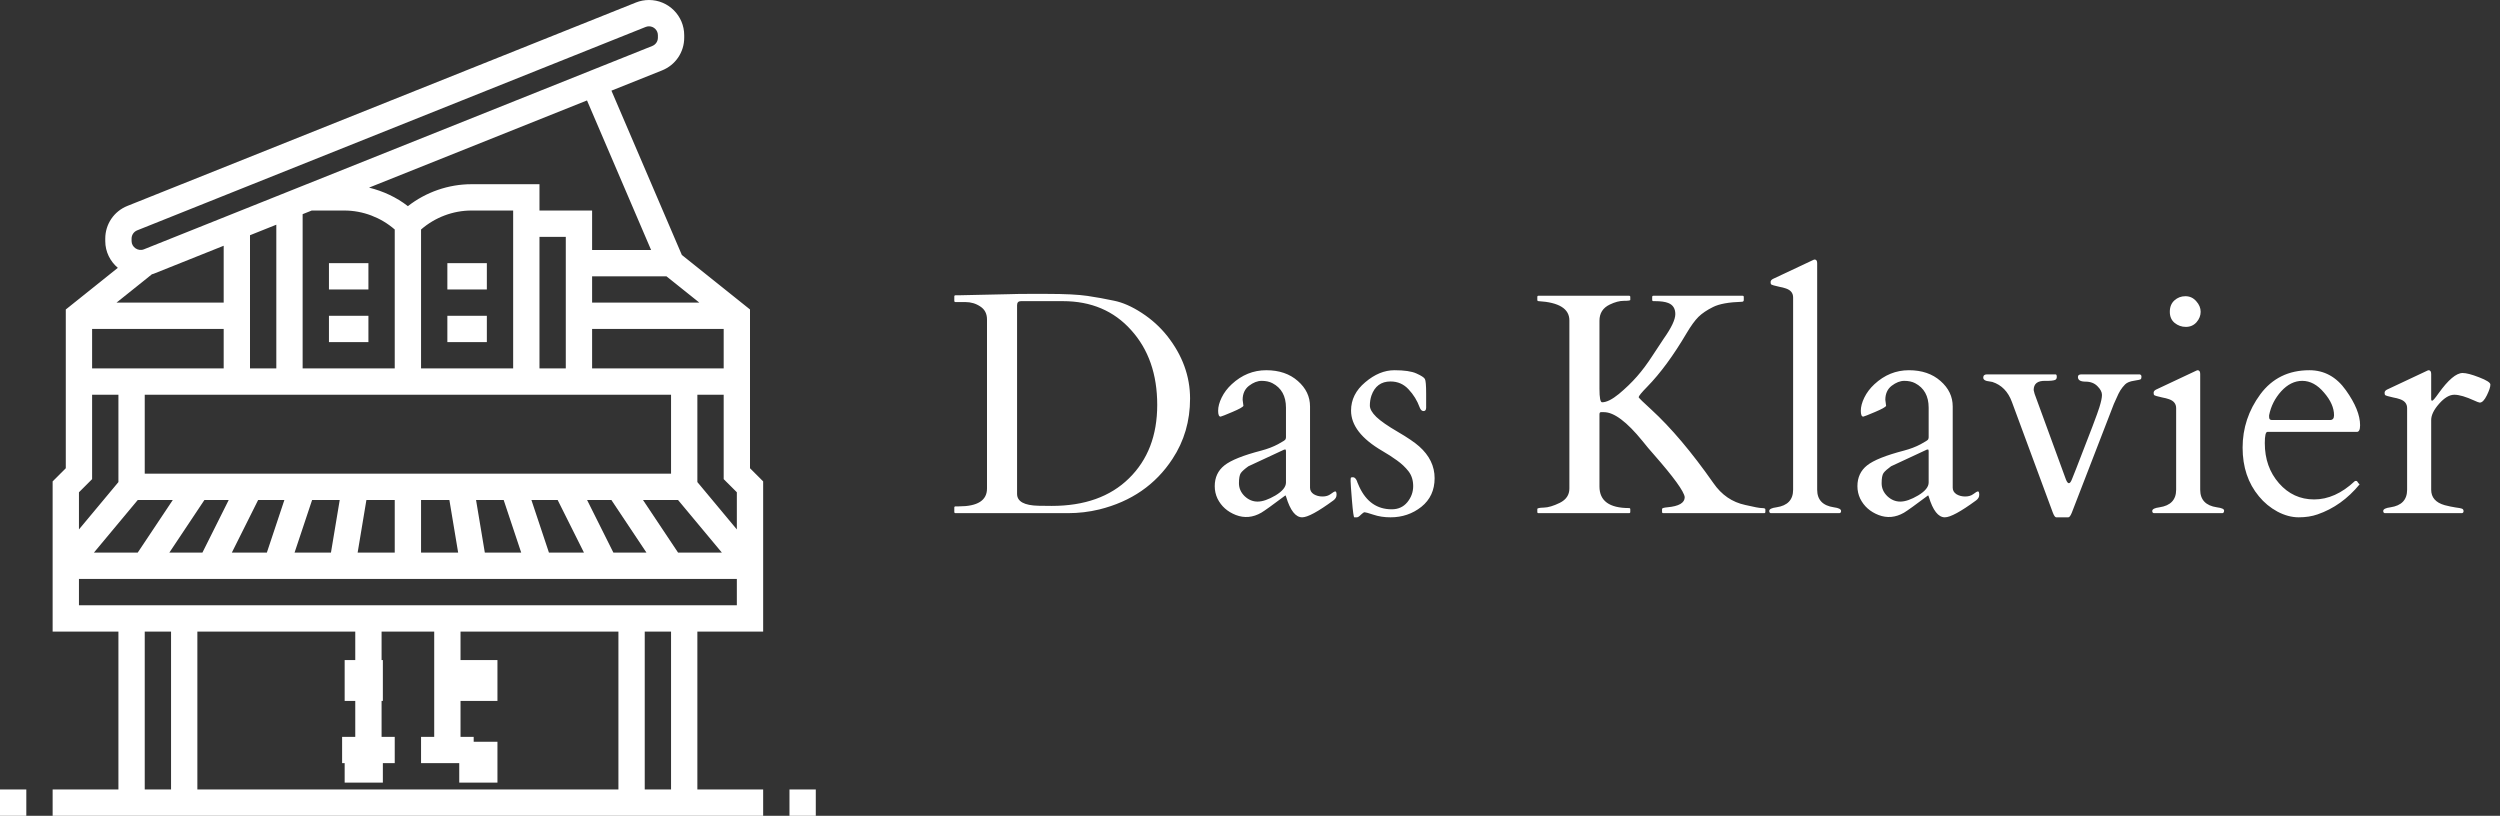 <svg width="190" height="62" viewBox="0 0 190 62" fill="none" xmlns="http://www.w3.org/2000/svg">
<rect x="0" y="0" width="190" height="62" fill="#333333" stroke="none"/>
<path d="M29.097 50.165H26.194V53.27H29.097V50.165Z" fill="white"/>
<path d="M29.097 56.374H26.194V59.479H29.097V56.374Z" fill="white"/>
<path d="M37.806 50.165H34.903V53.27H37.806V50.165Z" fill="white"/>
<path d="M37.806 56.374H34.903V59.479H37.806V56.374Z" fill="white"/>
<path d="M28 20H25V22H28V20Z" fill="white"/>
<path d="M28 24H25V26H28V24Z" fill="white"/>
<path d="M72.527 22.535C72.527 22.473 72.559 22.441 72.621 22.441H72.879L76.641 22.359C77.094 22.344 77.586 22.336 78.117 22.336H79.582C80.941 22.336 81.961 22.387 82.641 22.488C83.328 22.59 84 22.711 84.656 22.852C85.32 22.984 86.023 23.293 86.766 23.777C87.516 24.262 88.164 24.848 88.711 25.535C89.867 27.004 90.445 28.59 90.445 30.293C90.445 31.996 90 33.523 89.109 34.875C87.828 36.836 85.973 38.117 83.543 38.719C82.769 38.906 81.977 39 81.164 39H72.621C72.559 39 72.527 38.969 72.527 38.906V38.578C72.527 38.516 72.559 38.484 72.621 38.484H72.879C74.301 38.484 75.012 38.031 75.012 37.125V24.281C75.012 23.844 74.844 23.516 74.508 23.297C74.172 23.07 73.793 22.957 73.371 22.957H72.621C72.559 22.957 72.527 22.926 72.527 22.863V22.535ZM77.59 22.887C77.394 22.887 77.297 22.992 77.297 23.203V37.535C77.297 38.113 77.84 38.414 78.926 38.438C79.246 38.445 79.582 38.449 79.934 38.449C82.426 38.449 84.383 37.75 85.805 36.352C87.234 34.953 87.949 33.094 87.949 30.773C87.949 28.445 87.289 26.551 85.969 25.09C84.656 23.621 82.926 22.887 80.777 22.887H77.59ZM99.562 37.066C99.562 37.27 99.656 37.434 99.844 37.559C100.039 37.676 100.262 37.734 100.512 37.734C100.762 37.734 100.969 37.672 101.133 37.547C101.305 37.414 101.422 37.348 101.484 37.348C101.547 37.348 101.578 37.434 101.578 37.605C101.578 37.77 101.5 37.91 101.344 38.027C100.172 38.887 99.379 39.316 98.965 39.316C98.465 39.316 98.059 38.797 97.746 37.758C97.723 37.68 97.703 37.645 97.688 37.652C96.719 38.379 96.109 38.816 95.859 38.965C95.219 39.332 94.574 39.391 93.926 39.141C93.285 38.891 92.82 38.477 92.531 37.898C92.391 37.602 92.32 37.285 92.32 36.949C92.32 36.285 92.566 35.758 93.059 35.367C93.551 34.977 94.488 34.602 95.871 34.242C96.34 34.117 96.758 33.957 97.125 33.762C97.492 33.566 97.684 33.441 97.699 33.387C97.723 33.332 97.734 33.281 97.734 33.234V30.984C97.734 30.102 97.391 29.48 96.703 29.121C96.477 29.004 96.203 28.945 95.883 28.945C95.57 28.945 95.25 29.07 94.922 29.32C94.602 29.57 94.441 29.926 94.441 30.387L94.5 30.844C94.453 30.938 94.172 31.094 93.656 31.312C93.141 31.531 92.844 31.648 92.766 31.664C92.641 31.664 92.578 31.516 92.578 31.219C92.578 30.914 92.668 30.578 92.848 30.211C93.027 29.844 93.281 29.508 93.609 29.203C94.375 28.492 95.25 28.137 96.234 28.137C97.219 28.137 98.019 28.41 98.637 28.957C99.254 29.496 99.562 30.141 99.562 30.891V37.066ZM94.16 36.727C94.16 37.102 94.305 37.43 94.594 37.711C94.883 37.984 95.211 38.121 95.578 38.121C95.953 38.121 96.406 37.965 96.938 37.652C97.469 37.332 97.734 37.004 97.734 36.668V34.289C97.734 34.203 97.715 34.16 97.676 34.16C97.637 34.16 97.609 34.164 97.594 34.172L94.875 35.438C94.594 35.641 94.402 35.812 94.301 35.953C94.207 36.094 94.16 36.352 94.16 36.727ZM108.387 30.984C108.387 31.156 108.32 31.242 108.188 31.242C108.062 31.242 107.965 31.148 107.895 30.961C107.707 30.445 107.426 29.988 107.051 29.59C106.684 29.191 106.227 28.992 105.68 28.992C104.961 28.992 104.477 29.352 104.227 30.07C104.148 30.312 104.109 30.562 104.109 30.82C104.109 31.078 104.273 31.367 104.602 31.688C104.93 32 105.469 32.375 106.219 32.812C106.969 33.25 107.516 33.621 107.859 33.926C108.641 34.621 109.031 35.426 109.031 36.34C109.031 37.254 108.695 37.98 108.023 38.52C107.352 39.051 106.57 39.316 105.68 39.316C105.203 39.316 104.77 39.25 104.379 39.117C103.996 38.992 103.773 38.93 103.711 38.93C103.656 38.93 103.562 38.992 103.43 39.117C103.305 39.25 103.203 39.316 103.125 39.316H102.926C102.879 39.316 102.82 38.895 102.75 38.051C102.68 37.207 102.645 36.707 102.645 36.551C102.645 36.395 102.656 36.309 102.68 36.293C102.711 36.277 102.758 36.27 102.82 36.27C102.883 36.27 102.934 36.289 102.973 36.328C103.02 36.367 103.059 36.418 103.09 36.48C103.121 36.535 103.145 36.594 103.16 36.656C103.184 36.719 103.234 36.836 103.312 37.008C103.844 38.141 104.664 38.707 105.773 38.707C106.266 38.707 106.66 38.527 106.957 38.168C107.254 37.801 107.402 37.395 107.402 36.949C107.402 36.504 107.285 36.129 107.051 35.824C106.816 35.52 106.523 35.242 106.172 34.992C105.828 34.742 105.453 34.5 105.047 34.266C103.469 33.344 102.68 32.324 102.68 31.207C102.68 30.371 103.039 29.652 103.758 29.051C104.477 28.441 105.215 28.137 105.973 28.137C106.73 28.137 107.289 28.219 107.648 28.383C108.016 28.547 108.23 28.688 108.293 28.805C108.355 28.914 108.387 29.281 108.387 29.906V30.984ZM123.902 38.906C123.902 38.969 123.871 39 123.809 39H116.918C116.863 39 116.836 38.969 116.836 38.906V38.684C116.836 38.621 117 38.586 117.328 38.578C117.664 38.57 118.07 38.449 118.547 38.215C119.031 37.973 119.273 37.609 119.273 37.125V24.352C119.273 23.469 118.492 22.98 116.93 22.887C116.867 22.887 116.836 22.855 116.836 22.793V22.57C116.836 22.508 116.863 22.477 116.918 22.477H123.809C123.871 22.477 123.902 22.508 123.902 22.57V22.793C123.902 22.84 123.738 22.863 123.41 22.863C123.09 22.863 122.734 22.957 122.344 23.145C121.82 23.395 121.559 23.805 121.559 24.375V29.543C121.559 30.23 121.625 30.574 121.758 30.574C122.094 30.574 122.52 30.363 123.035 29.941C123.551 29.512 124.008 29.07 124.406 28.617C124.805 28.164 125.203 27.629 125.602 27.012C126.008 26.387 126.289 25.961 126.445 25.734C127.031 24.906 127.324 24.285 127.324 23.871C127.324 23.449 127.145 23.168 126.785 23.027C126.551 22.934 126.215 22.887 125.777 22.887H125.66C125.598 22.887 125.566 22.855 125.566 22.793V22.57C125.566 22.508 125.598 22.477 125.66 22.477H132.434C132.496 22.477 132.527 22.508 132.527 22.57V22.793C132.527 22.887 132.48 22.934 132.387 22.934C131.387 22.965 130.656 23.098 130.195 23.332C129.734 23.559 129.363 23.809 129.082 24.082C128.809 24.355 128.508 24.77 128.18 25.324C127.18 27.02 126.184 28.375 125.191 29.391C124.77 29.82 124.551 30.086 124.535 30.188C124.574 30.266 124.895 30.578 125.496 31.125C126.996 32.5 128.57 34.363 130.219 36.715C130.836 37.613 131.645 38.168 132.645 38.379C133.309 38.535 133.727 38.613 133.898 38.613C134.078 38.613 134.168 38.645 134.168 38.707V38.906C134.168 38.969 134.137 39 134.074 39H126.41C126.348 39 126.316 38.969 126.316 38.906V38.684C126.316 38.621 126.449 38.578 126.715 38.555C127.598 38.477 128.039 38.219 128.039 37.781C127.984 37.344 127.199 36.262 125.684 34.535C125.41 34.23 125.125 33.891 124.828 33.516C123.641 32.055 122.664 31.324 121.898 31.324H121.676C121.598 31.324 121.559 31.379 121.559 31.488V36.973C121.559 38.066 122.309 38.613 123.809 38.613C123.871 38.613 123.902 38.645 123.902 38.707V38.906ZM139.371 38.555C139.738 38.602 139.922 38.695 139.922 38.836C139.922 38.93 139.883 38.984 139.805 39H134.578C134.5 38.984 134.461 38.93 134.461 38.836C134.461 38.695 134.645 38.602 135.012 38.555C135.855 38.43 136.277 37.984 136.277 37.219V22.605C136.277 22.277 136.098 22.051 135.738 21.926C135.582 21.871 135.414 21.828 135.234 21.797C135.055 21.758 134.91 21.723 134.801 21.691C134.699 21.66 134.633 21.633 134.602 21.609C134.578 21.578 134.566 21.52 134.566 21.434C134.566 21.34 134.625 21.262 134.742 21.199L137.73 19.793C137.824 19.746 137.883 19.723 137.906 19.723C138.039 19.723 138.105 19.816 138.105 20.004V37.219C138.105 37.984 138.527 38.43 139.371 38.555ZM148.406 37.066C148.406 37.27 148.5 37.434 148.688 37.559C148.883 37.676 149.105 37.734 149.355 37.734C149.605 37.734 149.812 37.672 149.977 37.547C150.148 37.414 150.266 37.348 150.328 37.348C150.391 37.348 150.422 37.434 150.422 37.605C150.422 37.77 150.344 37.91 150.188 38.027C149.016 38.887 148.223 39.316 147.809 39.316C147.309 39.316 146.902 38.797 146.59 37.758C146.566 37.68 146.547 37.645 146.531 37.652C145.562 38.379 144.953 38.816 144.703 38.965C144.062 39.332 143.418 39.391 142.77 39.141C142.129 38.891 141.664 38.477 141.375 37.898C141.234 37.602 141.164 37.285 141.164 36.949C141.164 36.285 141.41 35.758 141.902 35.367C142.395 34.977 143.332 34.602 144.715 34.242C145.184 34.117 145.602 33.957 145.969 33.762C146.336 33.566 146.527 33.441 146.543 33.387C146.566 33.332 146.578 33.281 146.578 33.234V30.984C146.578 30.102 146.234 29.48 145.547 29.121C145.32 29.004 145.047 28.945 144.727 28.945C144.414 28.945 144.094 29.07 143.766 29.32C143.445 29.57 143.285 29.926 143.285 30.387L143.344 30.844C143.297 30.938 143.016 31.094 142.5 31.312C141.984 31.531 141.688 31.648 141.609 31.664C141.484 31.664 141.422 31.516 141.422 31.219C141.422 30.914 141.512 30.578 141.691 30.211C141.871 29.844 142.125 29.508 142.453 29.203C143.219 28.492 144.094 28.137 145.078 28.137C146.062 28.137 146.863 28.41 147.48 28.957C148.098 29.496 148.406 30.141 148.406 30.891V37.066ZM143.004 36.727C143.004 37.102 143.148 37.43 143.438 37.711C143.727 37.984 144.055 38.121 144.422 38.121C144.797 38.121 145.25 37.965 145.781 37.652C146.312 37.332 146.578 37.004 146.578 36.668V34.289C146.578 34.203 146.559 34.16 146.52 34.16C146.48 34.16 146.453 34.164 146.438 34.172L143.719 35.438C143.438 35.641 143.246 35.812 143.145 35.953C143.051 36.094 143.004 36.352 143.004 36.727ZM162.621 28.453C162.707 28.477 162.75 28.531 162.75 28.617C162.75 28.703 162.738 28.766 162.715 28.805C162.691 28.844 162.52 28.887 162.199 28.934C161.879 28.98 161.648 29.074 161.508 29.215C161.375 29.348 161.254 29.5 161.145 29.672C161.043 29.844 160.953 30.023 160.875 30.211C160.797 30.391 160.723 30.555 160.652 30.703L157.453 38.977C157.359 39.203 157.273 39.316 157.195 39.316H156.27C156.191 39.316 156.105 39.195 156.012 38.953L152.906 30.551C152.617 29.762 152.121 29.254 151.418 29.027C151.363 29.012 151.297 29 151.219 28.992C150.891 28.961 150.727 28.863 150.727 28.699C150.727 28.535 150.82 28.453 151.008 28.453H156.223C156.285 28.453 156.316 28.516 156.316 28.641C156.316 28.758 156.273 28.836 156.188 28.875C156.047 28.93 155.797 28.953 155.438 28.945C154.852 28.93 154.559 29.164 154.559 29.648L154.629 29.93L157.008 36.434C157.164 36.832 157.32 36.82 157.477 36.398C157.492 36.359 157.594 36.105 157.781 35.637C158.836 32.941 159.426 31.383 159.551 30.961C159.684 30.539 159.75 30.223 159.75 30.012C159.75 29.801 159.637 29.582 159.41 29.355C159.184 29.121 158.879 29.004 158.496 29.004C158.113 29.004 157.922 28.887 157.922 28.652C157.922 28.52 158.008 28.453 158.18 28.453H162.621ZM163.688 39C163.609 38.984 163.57 38.93 163.57 38.836C163.57 38.695 163.754 38.602 164.121 38.555C164.965 38.43 165.387 37.984 165.387 37.219V31.02C165.387 30.691 165.207 30.465 164.848 30.34C164.691 30.285 164.523 30.242 164.344 30.211C164.164 30.172 164.02 30.137 163.91 30.105C163.809 30.074 163.742 30.047 163.711 30.023C163.688 29.992 163.676 29.934 163.676 29.848C163.676 29.754 163.734 29.676 163.852 29.613L166.84 28.207C166.934 28.16 166.992 28.137 167.016 28.137C167.148 28.137 167.215 28.23 167.215 28.418V37.219C167.215 37.984 167.637 38.43 168.48 38.555C168.848 38.602 169.031 38.684 169.031 38.801C169.031 38.918 168.992 38.984 168.914 39H163.688ZM166.125 24.844C165.805 24.844 165.52 24.742 165.27 24.539C165.027 24.336 164.906 24.055 164.906 23.695C164.906 23.328 165.023 23.039 165.258 22.828C165.492 22.617 165.77 22.512 166.09 22.512C166.418 22.512 166.691 22.637 166.91 22.887C167.137 23.137 167.25 23.406 167.25 23.695C167.25 23.984 167.145 24.25 166.934 24.492C166.723 24.727 166.453 24.844 166.125 24.844ZM172.324 32.824C172.191 32.824 172.125 33.109 172.125 33.68C172.125 34.891 172.484 35.906 173.203 36.727C173.922 37.547 174.812 37.957 175.875 37.957C176.945 37.957 177.973 37.496 178.957 36.574C178.973 36.559 178.992 36.551 179.016 36.551H179.074C179.121 36.551 179.164 36.59 179.203 36.668C179.25 36.738 179.293 36.785 179.332 36.809C178.426 37.91 177.359 38.672 176.133 39.094C175.711 39.242 175.234 39.316 174.703 39.316C174.172 39.316 173.633 39.172 173.086 38.883C172.539 38.586 172.07 38.199 171.68 37.723C170.852 36.73 170.438 35.496 170.438 34.02C170.438 32.535 170.887 31.184 171.785 29.965C172.691 28.746 173.934 28.137 175.512 28.137C176.645 28.137 177.57 28.645 178.289 29.66C179.008 30.668 179.367 31.555 179.367 32.32C179.367 32.656 179.285 32.824 179.121 32.824H172.324ZM172.453 31.699C172.453 31.848 172.523 31.922 172.664 31.922H177.082C177.285 31.922 177.387 31.801 177.387 31.559C177.387 30.996 177.133 30.422 176.625 29.836C176.125 29.242 175.574 28.945 174.973 28.945C174.387 28.945 173.852 29.211 173.367 29.742C172.891 30.273 172.586 30.879 172.453 31.559V31.699ZM188.461 30.598C188.367 30.582 188.23 30.531 188.051 30.445C187.402 30.148 186.895 30 186.527 30C186.16 30 185.773 30.23 185.367 30.691C184.969 31.145 184.77 31.555 184.77 31.922V37.219C184.77 37.805 185.109 38.195 185.789 38.391C186.086 38.469 186.363 38.527 186.621 38.566C186.879 38.598 187.043 38.629 187.113 38.66C187.191 38.691 187.23 38.754 187.23 38.848C187.23 38.934 187.191 38.984 187.113 39H181.242C181.164 38.984 181.125 38.93 181.125 38.836C181.125 38.695 181.309 38.602 181.676 38.555C182.52 38.43 182.941 37.984 182.941 37.219V31.02C182.941 30.691 182.762 30.465 182.402 30.34C182.246 30.285 182.078 30.242 181.898 30.211C181.719 30.172 181.574 30.137 181.465 30.105C181.363 30.074 181.297 30.047 181.266 30.023C181.242 29.992 181.23 29.934 181.23 29.848C181.23 29.754 181.289 29.676 181.406 29.613L184.395 28.207C184.488 28.16 184.547 28.137 184.57 28.137C184.703 28.137 184.77 28.23 184.77 28.418V30.316C184.77 30.41 184.793 30.457 184.84 30.457C184.902 30.457 185.062 30.273 185.32 29.906C186.062 28.867 186.676 28.348 187.16 28.348C187.434 28.348 187.852 28.457 188.414 28.676C188.984 28.895 189.27 29.078 189.27 29.227C189.27 29.406 189.18 29.68 189 30.047C188.82 30.414 188.641 30.598 188.461 30.598Z" fill="white"/>
<path d="M37 20H34V22H37V20Z" fill="white"/>
<path d="M37 24H34V26H37V24Z" fill="white"/>
<path d="M62 60H60V62H62V60Z" fill="white"/>
<path d="M2 60H0V62H2V60Z" fill="white"/>
<path d="M57 23.52L51.82 19.376L46.469 6.89L50.317 5.351C51.34 4.941 52 3.965 52 2.864V2.677C52 1.201 50.799 -0 49.323 -0C48.982 -0 48.647 0.064 48.329 0.191L9.682 15.65C8.66 16.06 8 17.035 8 18.136V18.324C8 19.141 8.376 19.864 8.955 20.356L5 23.52V35.586L4 36.586V48H9V60H4V62H58V60H53V48H58V36.586L57 35.586V23.52ZM11.671 20.809L17 18.677V23H8.851L11.544 20.846C11.586 20.831 11.63 20.825 11.671 20.809ZM23.693 16H26.172C27.574 16 28.945 16.524 30 17.442V28H23V16.277L23.693 16ZM41 18H43V28H41V18ZM45 25H46.88H55V28H45V25ZM39 28H32V17.442C33.055 16.524 34.426 16 35.828 16H39V28ZM21 28H19V17.877L21 17.077V28ZM17 25V28H7V25H17ZM51 30V36H11V30H51ZM10.469 38H13.132L10.465 42H7.136L10.469 38ZM15.535 38H17.382L15.382 42H12.869L15.535 38ZM19.618 38H21.613L20.28 42H17.619L19.618 38ZM23.72 38H25.819L25.152 42H22.386L23.72 38ZM27.847 38H30V42H27.18L27.847 38ZM32 38H34.153L34.82 42H32V38ZM36.847 42L36.18 38H38.279L39.612 42H36.847ZM41.72 42L40.387 38H42.382L44.382 42H41.72ZM46.618 42L44.618 38H46.465L49.132 42H46.618ZM51.535 42L48.868 38H51.531L54.864 42H51.535ZM53 36.637V30H55V36.414L56 37.414V40.237L53 36.637ZM53.15 23H46.88H45V21H50.65L53.15 23ZM49.484 19H45V16H41V14H35.828C34.083 14 32.369 14.6 31 15.668C30.13 14.989 29.114 14.525 28.047 14.259L44.612 7.633L49.484 19ZM10 18.136C10 17.858 10.167 17.611 10.425 17.507L49.07 2.049C49.152 2.017 49.237 2 49.323 2C49.696 2 50 2.304 50 2.677V2.865C50 3.143 49.833 3.39 49.574 3.494L10.93 18.951C10.49 19.123 10 18.782 10 18.323V18.136ZM7 36.414V30H9V36.637L6 40.237V37.414L7 36.414ZM11 48H13V60H11V48ZM26 56V58H30V56H29V48H33V56H32V58H36V56H35V48H47V60H15V48H27V56H26ZM51 60H49V48H51V60ZM6 46V44H56V46H6Z" fill="white"/>
</svg>
